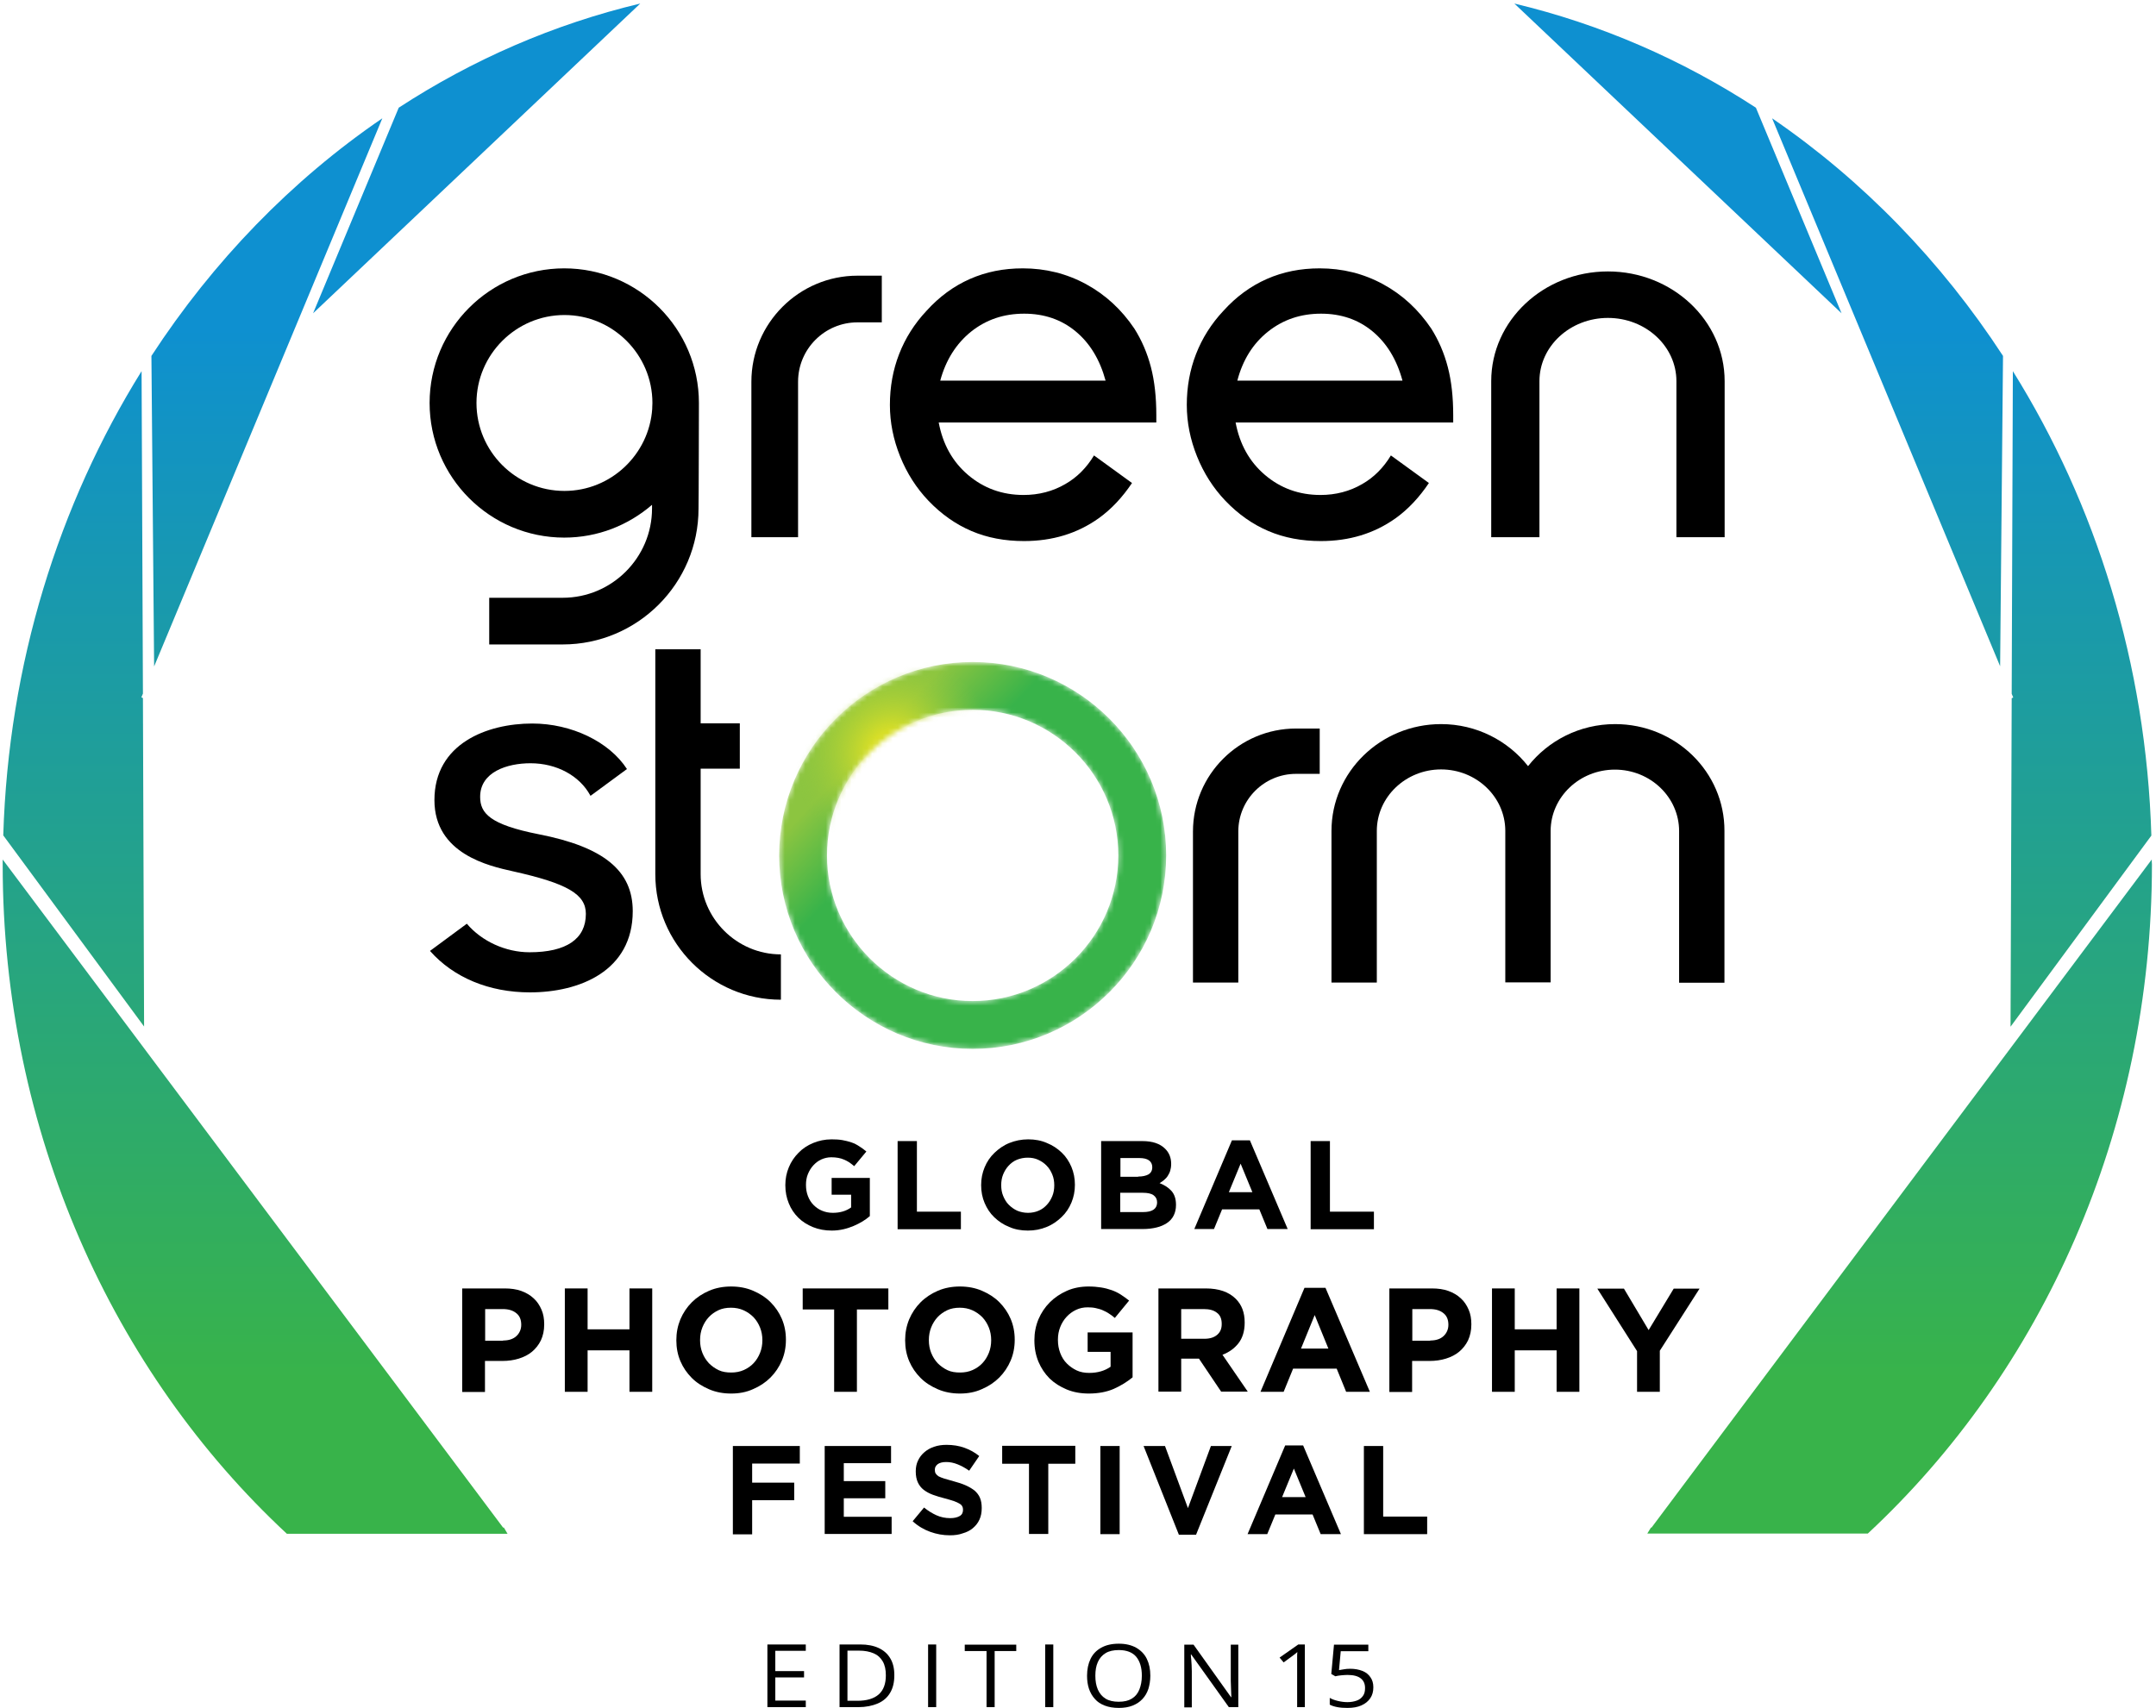 <svg width="419" height="332" viewBox="0 0 419 332" fill="none" xmlns="http://www.w3.org/2000/svg">
<g clip-path="url(#clip0_704_767)">
<path d="M135.828 78.334C135.828 63.899 124.093 52.165 109.659 52.165C95.224 52.165 83.49 63.899 83.49 78.334C83.49 92.768 95.224 104.503 109.659 104.503C116.182 104.503 122.106 102.103 126.717 98.129V98.841C126.717 108.402 118.919 116.2 109.359 116.2H95.075V125.273H109.359C123.905 125.273 135.753 113.425 135.753 98.879C135.79 98.804 135.828 78.709 135.828 78.334ZM109.696 95.43C100.248 95.43 92.6 87.744 92.6 78.334C92.6 68.923 100.286 61.237 109.696 61.237C119.106 61.237 126.792 68.923 126.792 78.334C126.792 78.633 126.755 78.971 126.755 79.271V79.458C126.155 88.344 118.732 95.43 109.696 95.43Z" fill="black"/>
<path d="M335.169 104.428H325.796V74.097C325.796 67.311 319.835 61.8 312.487 61.8C305.139 61.8 299.177 67.311 299.177 74.097V104.428H289.805V74.097C289.805 62.325 299.965 52.764 312.487 52.764C325.009 52.764 335.169 62.325 335.169 74.097V104.428Z" fill="black"/>
<path d="M212.61 88.531C211.185 90.893 209.348 92.768 207.061 94.08C204.624 95.505 201.887 96.217 198.926 96.217C194.764 96.217 191.165 94.905 188.128 92.318C185.091 89.731 183.217 86.319 182.429 82.12H224.72V80.695C224.72 77.209 224.382 74.097 223.67 71.36C222.957 68.623 221.87 66.111 220.446 63.862C217.971 60.188 214.859 57.301 211.073 55.239C207.286 53.177 203.162 52.165 198.776 52.165C195.064 52.165 191.652 52.84 188.503 54.227C185.354 55.614 182.542 57.676 180.067 60.413C177.705 62.925 175.943 65.737 174.744 68.811C173.544 71.885 172.944 75.184 172.944 78.709C172.944 82.12 173.619 85.457 174.931 88.719C176.243 91.98 178.08 94.867 180.442 97.342C182.954 99.966 185.729 101.916 188.803 103.228C191.877 104.54 195.289 105.177 199.001 105.177C204.512 105.177 209.348 103.715 213.51 100.753C216.022 98.954 218.159 96.629 219.996 93.892L212.61 88.531ZM188.728 64.462C191.652 62.137 195.064 60.975 199.038 60.975C202.9 60.975 206.236 62.1 209.011 64.387C211.785 66.674 213.735 69.861 214.859 73.985H182.729C183.817 69.973 185.841 66.786 188.728 64.462Z" fill="black"/>
<path d="M270.309 88.531C268.884 90.893 267.047 92.768 264.76 94.08C262.323 95.505 259.587 96.217 256.625 96.217C252.463 96.217 248.864 94.905 245.827 92.318C242.79 89.731 240.916 86.319 240.128 82.12H282.419V80.695C282.419 77.209 282.081 74.097 281.369 71.36C280.657 68.623 279.569 66.111 278.145 63.862C275.67 60.188 272.559 57.301 268.772 55.239C264.985 53.177 260.861 52.165 256.475 52.165C252.763 52.165 249.351 52.84 246.202 54.227C243.053 55.614 240.241 57.676 237.767 60.413C235.405 62.925 233.642 65.737 232.443 68.811C231.243 71.885 230.643 75.184 230.643 78.709C230.643 82.12 231.318 85.457 232.63 88.719C233.942 91.98 235.78 94.867 238.141 97.342C240.653 99.966 243.428 101.916 246.502 103.228C249.576 104.54 252.988 105.177 256.7 105.177C262.211 105.177 267.047 103.715 271.209 100.753C273.721 98.954 275.858 96.629 277.695 93.892L270.309 88.531ZM246.427 64.462C249.351 62.137 252.763 60.975 256.737 60.975C260.599 60.975 263.936 62.1 266.71 64.387C269.484 66.674 271.434 69.861 272.559 73.985H240.466C241.516 69.973 243.503 66.786 246.427 64.462Z" fill="black"/>
<path d="M155.098 104.428H146.025V74.21C146.025 62.85 155.286 53.589 166.645 53.589H171.369V62.662H166.645C160.272 62.662 155.098 67.836 155.098 74.21V104.428Z" fill="black"/>
<path d="M313.874 140.757C306.976 140.757 300.865 143.981 296.965 148.93C293.066 143.981 286.955 140.757 280.057 140.757C268.322 140.757 258.762 150.055 258.762 161.527V190.995H267.572V161.527C267.572 154.928 273.196 149.567 280.057 149.567C286.918 149.567 292.504 154.891 292.541 161.452V161.489V190.958H301.352V161.527V161.489C301.389 154.928 306.976 149.605 313.837 149.605C320.735 149.605 326.321 154.966 326.321 161.564V191.033H335.132V161.527C335.169 150.055 325.646 140.757 313.874 140.757Z" fill="black"/>
<path d="M102.985 192.907C112.658 192.907 122.968 188.746 122.968 177.123C122.968 169.25 117.344 164.639 104.672 162.164C95.187 160.29 93.312 158.078 93.312 154.891C93.312 150.055 98.561 148.367 103.098 148.367C108.159 148.367 112.62 150.767 114.72 154.628L114.757 154.703L121.843 149.492C118.394 144.168 111.046 140.644 103.435 140.644C94.662 140.644 84.427 144.543 84.427 155.528C84.427 166.026 95.112 168.35 99.648 169.363C110.258 171.725 113.858 173.824 113.858 177.648C113.858 182.522 110.071 185.109 102.91 185.109C98.261 185.109 93.612 182.972 90.725 179.56L83.565 184.847C88.139 190.02 95.037 192.907 102.985 192.907Z" fill="black"/>
<path d="M240.653 190.995H231.843V161.639C231.843 150.579 240.841 141.619 251.863 141.619H256.475V150.429H251.863C245.677 150.429 240.653 155.453 240.653 161.639V190.995Z" fill="black"/>
<path d="M136.165 169.925V149.417H143.776V140.607H136.165V126.21H127.354V169.925C127.354 183.384 138.302 194.332 151.761 194.332V185.521C143.176 185.521 136.165 178.51 136.165 169.925Z" fill="black"/>
<mask id="mask0_704_767" style="mask-type:luminance" maskUnits="userSpaceOnUse" x="151" y="128" width="76" height="76">
<path d="M189.028 203.892C168.295 203.892 151.424 187.021 151.424 166.288C151.424 145.556 168.295 128.684 189.028 128.684C209.76 128.684 226.632 145.556 226.632 166.288C226.632 187.021 209.76 203.892 189.028 203.892ZM189.028 137.982C173.431 137.982 160.722 150.692 160.722 166.288C160.722 181.885 173.431 194.594 189.028 194.594C204.624 194.594 217.334 181.885 217.334 166.288C217.334 150.692 204.624 137.982 189.028 137.982Z" fill="white"/>
</mask>
<g mask="url(#mask0_704_767)">
<path d="M189.028 203.892C168.295 203.892 151.424 187.021 151.424 166.288C151.424 145.556 168.295 128.684 189.028 128.684C209.76 128.684 226.632 145.556 226.632 166.288C226.632 187.021 209.76 203.892 189.028 203.892ZM189.028 137.982C173.431 137.982 160.722 150.692 160.722 166.288C160.722 181.885 173.431 194.594 189.028 194.594C204.624 194.594 217.334 181.885 217.334 166.288C217.334 150.692 204.624 137.982 189.028 137.982Z" fill="url(#paint0_linear_704_767)"/>
<path d="M173.694 166.288C184.585 166.288 193.414 157.459 193.414 146.568C193.414 135.676 184.585 126.847 173.694 126.847C162.803 126.847 153.973 135.676 153.973 146.568C153.973 157.459 162.803 166.288 173.694 166.288Z" fill="url(#paint1_radial_704_767)"/>
</g>
<path d="M156.598 331.85H149.137V319.665H156.598V320.903H150.674V324.839H156.26V326.076H150.674V330.575H156.598V331.85Z" fill="black"/>
<path d="M173.806 325.626C173.806 327.014 173.544 328.138 172.981 329.076C172.419 330.013 171.632 330.688 170.582 331.138C169.532 331.588 168.258 331.85 166.795 331.85H163.159V319.665H167.208C168.558 319.665 169.757 319.89 170.732 320.34C171.707 320.79 172.494 321.465 173.019 322.365C173.544 323.227 173.806 324.314 173.806 325.626ZM172.157 325.664C172.157 324.577 171.969 323.677 171.557 322.965C171.144 322.252 170.582 321.727 169.795 321.39C169.007 321.052 168.07 320.865 166.945 320.865H164.696V330.613H166.608C168.445 330.613 169.832 330.2 170.769 329.376C171.707 328.551 172.157 327.314 172.157 325.664Z" fill="black"/>
<path d="M180.367 331.85V319.665H181.942V331.85H180.367Z" fill="black"/>
<path d="M193.302 331.85H191.727V320.94H187.491V319.703H197.501V320.94H193.302V331.85Z" fill="black"/>
<path d="M203.125 331.85V319.665H204.699V331.85H203.125Z" fill="black"/>
<path d="M223.557 325.739C223.557 326.676 223.407 327.539 223.182 328.288C222.92 329.076 222.545 329.713 222.02 330.275C221.495 330.838 220.858 331.25 220.108 331.55C219.358 331.85 218.458 332 217.446 332C216.396 332 215.497 331.85 214.709 331.55C213.922 331.25 213.285 330.838 212.797 330.275C212.272 329.713 211.897 329.038 211.635 328.288C211.373 327.501 211.26 326.676 211.26 325.739C211.26 324.502 211.485 323.414 211.935 322.477C212.385 321.54 213.06 320.828 213.997 320.303C214.934 319.778 216.059 319.515 217.446 319.515C218.758 319.515 219.883 319.778 220.82 320.303C221.72 320.828 222.433 321.54 222.882 322.477C223.332 323.414 223.557 324.464 223.557 325.739ZM212.872 325.739C212.872 326.789 213.022 327.651 213.36 328.438C213.697 329.188 214.184 329.788 214.859 330.2C215.534 330.613 216.396 330.8 217.409 330.8C218.458 330.8 219.283 330.613 219.958 330.2C220.633 329.788 221.12 329.188 221.42 328.438C221.72 327.688 221.908 326.789 221.908 325.739C221.908 324.164 221.533 322.927 220.82 322.065C220.108 321.202 218.946 320.753 217.446 320.753C216.396 320.753 215.534 320.94 214.859 321.352C214.184 321.765 213.697 322.327 213.36 323.077C213.022 323.827 212.872 324.689 212.872 325.739Z" fill="black"/>
<path d="M240.616 331.85H238.816L231.505 321.615H231.43C231.43 321.877 231.468 322.215 231.505 322.552C231.543 322.89 231.543 323.264 231.58 323.677C231.58 324.052 231.618 324.464 231.618 324.877V331.887H230.156V319.703H231.955L239.229 329.9H239.304C239.304 329.713 239.266 329.413 239.266 329.076C239.266 328.701 239.229 328.326 239.229 327.913C239.229 327.501 239.191 327.126 239.191 326.751V319.703H240.653V331.85H240.616Z" fill="black"/>
<path d="M253.588 331.85H252.088V323.227C252.088 322.89 252.088 322.627 252.088 322.365C252.088 322.14 252.088 321.915 252.088 321.727C252.088 321.54 252.126 321.315 252.126 321.127C251.938 321.315 251.751 321.465 251.601 321.577C251.451 321.69 251.226 321.84 251.001 322.027L249.464 323.152L248.677 322.215L252.313 319.665H253.588V331.85Z" fill="black"/>
<path d="M262.398 324.389C263.298 324.389 264.085 324.539 264.76 324.802C265.435 325.064 265.96 325.476 266.335 326.039C266.71 326.564 266.897 327.201 266.897 327.988C266.897 328.813 266.71 329.526 266.297 330.125C265.885 330.725 265.323 331.175 264.573 331.513C263.823 331.85 262.923 332 261.873 332C261.161 332 260.524 331.962 259.924 331.85C259.324 331.738 258.837 331.588 258.424 331.363V330.05C258.874 330.313 259.399 330.5 260.036 330.65C260.674 330.8 261.274 330.875 261.873 330.875C262.548 330.875 263.148 330.763 263.673 330.575C264.198 330.388 264.573 330.088 264.873 329.675C265.173 329.263 265.285 328.776 265.285 328.138C265.285 327.314 265.023 326.714 264.46 326.264C263.898 325.814 263.036 325.589 261.873 325.589C261.499 325.589 261.086 325.626 260.636 325.664C260.186 325.701 259.811 325.776 259.512 325.851L258.724 325.401L259.249 319.703H265.923V320.977H260.561L260.224 324.652C260.449 324.614 260.749 324.577 261.124 324.502C261.499 324.427 261.911 324.389 262.398 324.389Z" fill="black"/>
<path d="M142.389 281.087H155.436V284.499H146.175V288.21H154.348V291.622H146.175V298.258H142.426V281.087H142.389Z" fill="black"/>
<path d="M160.272 281.087H173.169V284.424H163.984V287.91H172.044V291.247H163.984V294.846H173.281V298.183H160.272V281.087Z" fill="black"/>
<path d="M184.604 298.445C183.292 298.445 182.017 298.22 180.78 297.771C179.542 297.321 178.38 296.646 177.368 295.709L179.58 293.047C180.367 293.684 181.155 294.171 181.979 294.546C182.804 294.921 183.704 295.109 184.679 295.109C185.466 295.109 186.066 294.959 186.516 294.696C186.966 294.434 187.153 294.021 187.153 293.497V293.459C187.153 293.234 187.116 293.009 187.003 292.822C186.928 292.634 186.741 292.447 186.478 292.297C186.216 292.147 185.879 291.959 185.429 291.809C184.979 291.659 184.379 291.472 183.667 291.285C182.804 291.06 182.017 290.835 181.305 290.572C180.592 290.31 179.992 289.972 179.505 289.597C179.018 289.222 178.643 288.735 178.38 288.173C178.118 287.61 177.968 286.898 177.968 286.036V285.998C177.968 285.211 178.118 284.499 178.418 283.899C178.718 283.261 179.13 282.736 179.655 282.287C180.18 281.837 180.817 281.462 181.53 281.237C182.279 280.974 183.067 280.862 183.966 280.862C185.204 280.862 186.366 281.049 187.416 281.424C188.465 281.799 189.44 282.324 190.303 283.036L188.353 285.886C187.603 285.361 186.853 284.948 186.103 284.649C185.354 284.349 184.641 284.199 183.891 284.199C183.142 284.199 182.617 284.349 182.242 284.611C181.867 284.911 181.679 285.248 181.679 285.661V285.698C181.679 285.961 181.717 286.223 181.829 286.411C181.942 286.598 182.129 286.786 182.392 286.973C182.654 287.123 183.067 287.273 183.517 287.423C184.004 287.573 184.604 287.723 185.354 287.948C186.216 288.173 187.003 288.435 187.678 288.735C188.353 289.035 188.915 289.372 189.403 289.747C189.853 290.16 190.228 290.61 190.452 291.172C190.677 291.697 190.79 292.372 190.79 293.122V293.159C190.79 294.021 190.64 294.771 190.34 295.409C190.04 296.083 189.59 296.608 189.065 297.058C188.54 297.508 187.866 297.846 187.078 298.07C186.366 298.333 185.541 298.445 184.604 298.445Z" fill="black"/>
<path d="M199.975 284.536H194.764V281.049H208.973V284.536H203.724V298.183H199.975V284.536Z" fill="black"/>
<path d="M213.847 281.087H217.596V298.22H213.847V281.087Z" fill="black"/>
<path d="M222.245 281.087H226.407L230.868 293.159L235.33 281.087H239.379L232.443 298.333H229.106L222.245 281.087Z" fill="black"/>
<path d="M249.764 280.974H253.251L260.599 298.22H256.662L255.088 294.396H247.852L246.277 298.22H242.453L249.764 280.974ZM253.738 291.022L251.451 285.473L249.164 291.022H253.738Z" fill="black"/>
<path d="M265.06 281.087H268.809V294.809H277.357V298.22H265.06V281.087Z" fill="black"/>
<path d="M161.659 239.209C160.309 239.209 159.11 238.984 157.985 238.534C156.898 238.084 155.923 237.484 155.136 236.697C154.348 235.91 153.711 234.972 153.299 233.923C152.849 232.835 152.624 231.673 152.624 230.399V230.361C152.624 229.124 152.849 227.999 153.299 226.912C153.748 225.825 154.386 224.887 155.173 224.1C155.96 223.275 156.935 222.638 158.022 222.188C159.11 221.738 160.309 221.476 161.622 221.476C162.371 221.476 163.084 221.513 163.721 221.626C164.359 221.738 164.921 221.888 165.483 222.075C166.046 222.263 166.533 222.525 166.983 222.825C167.47 223.125 167.92 223.463 168.37 223.838L166.008 226.687C165.671 226.424 165.371 226.162 165.033 225.937C164.696 225.712 164.359 225.562 164.021 225.412C163.684 225.262 163.309 225.15 162.896 225.075C162.484 225 162.034 224.962 161.547 224.962C160.872 224.962 160.234 225.112 159.635 225.375C159.035 225.637 158.51 226.05 158.06 226.537C157.61 227.024 157.273 227.587 157.01 228.224C156.748 228.861 156.635 229.574 156.635 230.286V230.324C156.635 231.111 156.748 231.823 157.01 232.498C157.273 233.173 157.61 233.735 158.097 234.223C158.585 234.71 159.11 235.085 159.747 235.347C160.384 235.61 161.059 235.76 161.847 235.76C163.234 235.76 164.433 235.422 165.408 234.71V232.236H161.622V228.974H169.045V236.397C168.183 237.147 167.133 237.784 165.896 238.309C164.658 238.834 163.234 239.209 161.659 239.209Z" fill="black"/>
<path d="M174.444 221.813H178.193V235.535H186.741V238.947H174.444V221.813Z" fill="black"/>
<path d="M199.75 239.209C198.438 239.209 197.201 238.984 196.114 238.497C194.989 238.047 194.052 237.409 193.227 236.622C192.402 235.835 191.802 234.897 191.352 233.848C190.902 232.798 190.677 231.636 190.677 230.399V230.361C190.677 229.124 190.902 227.999 191.352 226.912C191.802 225.825 192.44 224.887 193.264 224.1C194.089 223.313 195.026 222.638 196.151 222.188C197.276 221.738 198.476 221.476 199.825 221.476C201.138 221.476 202.375 221.701 203.462 222.188C204.587 222.638 205.524 223.275 206.349 224.062C207.174 224.85 207.773 225.787 208.223 226.837C208.673 227.924 208.898 229.049 208.898 230.286V230.324C208.898 231.561 208.673 232.685 208.223 233.773C207.773 234.86 207.136 235.797 206.311 236.585C205.487 237.372 204.549 238.047 203.424 238.497C202.262 238.984 201.063 239.209 199.75 239.209ZM199.788 235.76C200.538 235.76 201.25 235.61 201.85 235.347C202.487 235.085 203.012 234.673 203.462 234.185C203.912 233.698 204.249 233.135 204.512 232.498C204.774 231.861 204.887 231.148 204.887 230.436V230.399C204.887 229.649 204.774 228.974 204.512 228.337C204.249 227.699 203.912 227.099 203.424 226.612C202.975 226.125 202.412 225.75 201.775 225.45C201.138 225.15 200.463 225.037 199.713 225.037C198.963 225.037 198.251 225.187 197.613 225.45C196.976 225.712 196.451 226.125 196.001 226.612C195.551 227.099 195.214 227.662 194.951 228.299C194.689 228.936 194.577 229.649 194.577 230.361V230.399C194.577 231.148 194.689 231.823 194.951 232.461C195.214 233.098 195.551 233.698 196.039 234.185C196.526 234.673 197.051 235.047 197.688 235.347C198.326 235.61 199.038 235.76 199.788 235.76Z" fill="black"/>
<path d="M214.035 221.813H221.983C223.97 221.813 225.432 222.3 226.444 223.313C227.232 224.1 227.606 225.075 227.606 226.237V226.274C227.606 226.762 227.531 227.212 227.419 227.587C227.307 227.962 227.119 228.299 226.932 228.599C226.744 228.899 226.482 229.161 226.219 229.386C225.957 229.611 225.657 229.799 225.357 229.986C226.332 230.361 227.119 230.886 227.681 231.523C228.244 232.161 228.544 233.06 228.544 234.185V234.223C228.544 235.01 228.394 235.685 228.094 236.285C227.794 236.885 227.344 237.372 226.782 237.747C226.219 238.122 225.544 238.422 224.757 238.609C223.97 238.797 223.107 238.909 222.133 238.909H213.997V221.813H214.035ZM221.195 228.711C222.02 228.711 222.695 228.561 223.182 228.299C223.67 227.999 223.932 227.549 223.932 226.912V226.874C223.932 226.312 223.707 225.862 223.295 225.562C222.883 225.262 222.245 225.112 221.458 225.112H217.746V228.749H221.195V228.711ZM222.208 235.61C223.032 235.61 223.707 235.46 224.157 235.16C224.607 234.86 224.87 234.373 224.87 233.735V233.698C224.87 233.135 224.645 232.685 224.195 232.348C223.745 232.011 223.032 231.861 222.058 231.861H217.709V235.61H222.208Z" fill="black"/>
<path d="M239.416 221.663H242.903L250.251 238.909H246.315L244.74 235.085H237.504L235.929 238.909H232.105L239.416 221.663ZM243.39 231.748L241.103 226.2L238.816 231.748H243.39Z" fill="black"/>
<path d="M254.713 221.813H258.462V235.535H267.01V238.947H254.713V221.813Z" fill="black"/>
<path d="M89.863 250.456H98.074C99.273 250.456 100.361 250.606 101.298 250.944C102.235 251.281 103.06 251.769 103.697 252.368C104.372 252.968 104.86 253.718 105.235 254.58C105.61 255.443 105.76 256.38 105.76 257.392V257.467C105.76 258.63 105.535 259.642 105.122 260.542C104.71 261.404 104.11 262.154 103.398 262.754C102.685 263.353 101.785 263.803 100.811 264.103C99.836 264.403 98.786 264.553 97.624 264.553H94.25V270.589H89.826V250.456H89.863ZM97.774 260.579C98.899 260.579 99.761 260.279 100.361 259.717C100.961 259.154 101.298 258.405 101.298 257.542V257.505C101.298 256.493 100.961 255.743 100.323 255.255C99.686 254.73 98.824 254.468 97.699 254.468H94.287V260.617H97.774V260.579Z" fill="black"/>
<path d="M109.771 250.456H114.195V258.405H122.331V250.456H126.755V270.552H122.331V262.491H114.195V270.552H109.771V250.456Z" fill="black"/>
<path d="M142.089 270.889C140.552 270.889 139.127 270.627 137.815 270.064C136.502 269.502 135.378 268.79 134.44 267.852C133.503 266.915 132.753 265.828 132.228 264.591C131.704 263.353 131.441 262.004 131.441 260.542V260.504C131.441 259.079 131.704 257.73 132.228 256.455C132.753 255.218 133.503 254.093 134.44 253.156C135.378 252.218 136.502 251.469 137.815 250.906C139.127 250.344 140.552 250.081 142.089 250.081C143.626 250.081 145.05 250.344 146.363 250.906C147.675 251.469 148.8 252.181 149.737 253.118C150.674 254.056 151.424 255.143 151.949 256.38C152.474 257.617 152.736 258.967 152.736 260.392V260.467C152.736 261.891 152.474 263.241 151.949 264.478C151.424 265.715 150.674 266.84 149.737 267.777C148.8 268.715 147.675 269.464 146.363 270.027C145.05 270.627 143.626 270.889 142.089 270.889ZM142.126 266.803C142.988 266.803 143.813 266.653 144.563 266.315C145.313 265.978 145.95 265.528 146.475 264.965C147 264.403 147.412 263.728 147.712 262.978C148.012 262.229 148.162 261.404 148.162 260.542V260.504C148.162 259.642 148.012 258.817 147.712 258.067C147.412 257.317 147 256.642 146.438 256.043C145.875 255.48 145.238 255.03 144.488 254.693C143.738 254.355 142.913 254.205 142.051 254.205C141.151 254.205 140.327 254.355 139.614 254.693C138.902 255.03 138.265 255.48 137.74 256.043C137.215 256.605 136.802 257.28 136.502 258.03C136.203 258.779 136.053 259.604 136.053 260.467V260.542C136.053 261.404 136.203 262.229 136.502 262.978C136.802 263.728 137.215 264.403 137.777 265.003C138.34 265.565 138.977 266.015 139.689 266.353C140.402 266.69 141.226 266.803 142.126 266.803Z" fill="black"/>
<path d="M162.109 254.543H155.998V250.456H172.644V254.543H166.533V270.552H162.109V254.543Z" fill="black"/>
<path d="M186.553 270.889C185.016 270.889 183.592 270.627 182.279 270.064C180.967 269.502 179.842 268.79 178.905 267.852C177.968 266.915 177.218 265.828 176.693 264.591C176.168 263.353 175.906 262.004 175.906 260.542V260.504C175.906 259.079 176.168 257.73 176.693 256.455C177.218 255.218 177.968 254.093 178.905 253.156C179.842 252.218 180.967 251.469 182.279 250.906C183.592 250.344 185.016 250.081 186.553 250.081C188.091 250.081 189.515 250.344 190.827 250.906C192.14 251.469 193.264 252.181 194.202 253.118C195.139 254.056 195.889 255.143 196.414 256.38C196.938 257.617 197.201 258.967 197.201 260.392V260.467C197.201 261.891 196.938 263.241 196.414 264.478C195.889 265.715 195.139 266.84 194.202 267.777C193.264 268.715 192.14 269.464 190.827 270.027C189.515 270.627 188.091 270.889 186.553 270.889ZM186.591 266.803C187.453 266.803 188.278 266.653 189.028 266.315C189.778 265.978 190.415 265.528 190.94 264.965C191.465 264.403 191.877 263.728 192.177 262.978C192.477 262.229 192.627 261.404 192.627 260.542V260.504C192.627 259.642 192.477 258.817 192.177 258.067C191.877 257.317 191.465 256.642 190.902 256.043C190.34 255.48 189.703 255.03 188.953 254.693C188.203 254.355 187.378 254.205 186.516 254.205C185.616 254.205 184.791 254.355 184.079 254.693C183.367 255.03 182.729 255.48 182.204 256.043C181.679 256.605 181.267 257.28 180.967 258.03C180.667 258.779 180.517 259.604 180.517 260.467V260.542C180.517 261.404 180.667 262.229 180.967 262.978C181.267 263.728 181.68 264.403 182.242 265.003C182.804 265.565 183.442 266.015 184.154 266.353C184.866 266.69 185.691 266.803 186.591 266.803Z" fill="black"/>
<path d="M211.598 270.889C210.023 270.889 208.598 270.627 207.324 270.102C206.049 269.577 204.924 268.865 203.987 267.965C203.05 267.028 202.337 265.94 201.812 264.703C201.287 263.428 201.025 262.079 201.025 260.579V260.504C201.025 259.079 201.287 257.73 201.812 256.455C202.337 255.218 203.087 254.093 204.024 253.156C204.962 252.218 206.086 251.469 207.361 250.906C208.636 250.344 210.06 250.081 211.56 250.081C212.46 250.081 213.285 250.156 213.997 250.269C214.709 250.381 215.422 250.569 216.059 250.794C216.696 251.019 217.296 251.319 217.821 251.656C218.346 251.994 218.908 252.406 219.433 252.818L216.659 256.193C216.284 255.855 215.909 255.593 215.497 255.33C215.122 255.068 214.709 254.88 214.297 254.693C213.885 254.505 213.435 254.393 212.947 254.28C212.46 254.168 211.935 254.13 211.373 254.13C210.585 254.13 209.835 254.28 209.123 254.618C208.411 254.955 207.811 255.405 207.286 255.968C206.761 256.53 206.349 257.205 206.049 257.955C205.749 258.704 205.599 259.529 205.599 260.392V260.467C205.599 261.404 205.749 262.229 206.049 263.016C206.349 263.803 206.761 264.478 207.324 265.04C207.886 265.603 208.523 266.053 209.236 266.39C209.948 266.728 210.773 266.878 211.673 266.878C213.322 266.878 214.709 266.465 215.834 265.678V262.791H211.373V259.004H220.108V267.74C219.058 268.602 217.859 269.352 216.434 269.989C215.047 270.589 213.397 270.889 211.598 270.889Z" fill="black"/>
<path d="M225.132 250.456H234.317C236.867 250.456 238.816 251.131 240.166 252.481C241.328 253.643 241.891 255.143 241.891 257.055V257.13C241.891 258.742 241.478 260.092 240.691 261.104C239.904 262.116 238.854 262.866 237.579 263.353L242.49 270.514H237.317L233.005 264.103H232.968H229.556V270.514H225.132V250.456ZM234.055 260.242C235.142 260.242 235.967 259.979 236.567 259.454C237.167 258.929 237.429 258.255 237.429 257.392V257.317C237.429 256.38 237.129 255.63 236.492 255.18C235.892 254.693 235.03 254.468 233.942 254.468H229.556V260.242H234.055Z" fill="black"/>
<path d="M253.513 250.344H257.6L266.223 270.552H261.611L259.774 266.053H251.301L249.464 270.552H244.965L253.513 250.344ZM258.162 262.154L255.5 255.63L252.838 262.154H258.162Z" fill="black"/>
<path d="M270.047 250.456H278.257C279.457 250.456 280.544 250.606 281.482 250.944C282.419 251.281 283.244 251.769 283.881 252.368C284.556 252.968 285.043 253.718 285.418 254.58C285.793 255.443 285.943 256.38 285.943 257.392V257.467C285.943 258.63 285.718 259.642 285.306 260.542C284.893 261.404 284.293 262.154 283.581 262.754C282.869 263.353 281.969 263.803 280.994 264.103C280.019 264.403 278.97 264.553 277.807 264.553H274.433V270.589H270.009V250.456H270.047ZM277.957 260.579C279.082 260.579 279.944 260.279 280.544 259.717C281.144 259.154 281.482 258.405 281.482 257.542V257.505C281.482 256.493 281.144 255.743 280.507 255.255C279.869 254.73 279.007 254.468 277.882 254.468H274.471V260.617H277.957V260.579Z" fill="black"/>
<path d="M289.955 250.456H294.379V258.405H302.514V250.456H306.938V270.552H302.514V262.491H294.379V270.552H289.955V250.456Z" fill="black"/>
<path d="M318.148 262.641L310.425 250.494H315.599L320.397 258.555L325.271 250.494H330.295L322.572 262.566V270.552H318.148V262.641Z" fill="black"/>
<path d="M341.243 20.934C326.921 11.599 311.1 4.701 294.303 0.689L357.889 60.9L341.243 20.934Z" fill="url(#paint2_linear_704_767)"/>
<path d="M391.181 72.147L390.956 134.87L391.256 135.583L390.956 135.733L390.731 199.581L418.1 162.427C417.088 129.022 407.34 98.054 391.181 72.147Z" fill="url(#paint3_linear_704_767)"/>
<path d="M389.269 69.186C377.272 50.777 362.013 35.069 344.392 22.996L388.707 129.509L389.269 69.186Z" fill="url(#paint4_linear_704_767)"/>
<path d="M124.43 0.689C107.597 4.701 91.813 11.599 77.491 20.934L60.845 60.9L124.43 0.689Z" fill="url(#paint5_linear_704_767)"/>
<path d="M27.777 135.695L27.477 135.545L27.777 134.833L27.515 72.147C11.394 98.054 1.646 129.022 0.634 162.389L28.002 199.543L27.777 135.695Z" fill="url(#paint6_linear_704_767)"/>
<path d="M74.304 22.996C56.683 35.031 41.424 50.777 29.427 69.186L29.952 129.547L74.304 22.996Z" fill="url(#paint7_linear_704_767)"/>
<path d="M418.175 167.076L320.96 296.946H320.847L320.135 298.108H320.098H360.438H362.988C396.767 266.69 418.212 220.051 418.212 167.975C418.175 167.675 418.175 167.375 418.175 167.076Z" fill="url(#paint8_linear_704_767)"/>
<path d="M97.924 296.946H97.774L0.521 167.076C0.521 167.375 0.521 167.713 0.521 168.013C0.521 220.088 21.966 266.728 55.746 298.145H61.595H98.636L97.924 296.946Z" fill="url(#paint9_linear_704_767)"/>
</g>
<defs>
<linearGradient id="paint0_linear_704_767" x1="215.751" y1="191.715" x2="167.615" y2="145.938" gradientUnits="userSpaceOnUse">
<stop offset="0.771" stop-color="#38B34A"/>
<stop offset="1" stop-color="#8CC540"/>
</linearGradient>
<radialGradient id="paint1_radial_704_767" cx="0" cy="0" r="1" gradientUnits="userSpaceOnUse" gradientTransform="translate(173.691 146.566) scale(19.72 19.72)">
<stop offset="0.232" stop-color="#D7DE27"/>
<stop offset="1" stop-color="#8CC540" stop-opacity="0"/>
</radialGradient>
<linearGradient id="paint2_linear_704_767" x1="326.088" y1="63.881" x2="326.088" y2="268.133" gradientUnits="userSpaceOnUse">
<stop stop-color="#0E90D0"/>
<stop offset="1" stop-color="#38B34A"/>
</linearGradient>
<linearGradient id="paint3_linear_704_767" x1="404.385" y1="63.881" x2="404.385" y2="268.133" gradientUnits="userSpaceOnUse">
<stop stop-color="#0E90D0"/>
<stop offset="1" stop-color="#38B34A"/>
</linearGradient>
<linearGradient id="paint4_linear_704_767" x1="366.826" y1="63.881" x2="366.826" y2="268.133" gradientUnits="userSpaceOnUse">
<stop stop-color="#0E90D0"/>
<stop offset="1" stop-color="#38B34A"/>
</linearGradient>
<linearGradient id="paint5_linear_704_767" x1="92.622" y1="63.881" x2="92.622" y2="268.133" gradientUnits="userSpaceOnUse">
<stop stop-color="#0E90D0"/>
<stop offset="1" stop-color="#38B34A"/>
</linearGradient>
<linearGradient id="paint6_linear_704_767" x1="14.326" y1="63.881" x2="14.326" y2="268.133" gradientUnits="userSpaceOnUse">
<stop stop-color="#0E90D0"/>
<stop offset="1" stop-color="#38B34A"/>
</linearGradient>
<linearGradient id="paint7_linear_704_767" x1="51.885" y1="63.881" x2="51.885" y2="268.133" gradientUnits="userSpaceOnUse">
<stop stop-color="#0E90D0"/>
<stop offset="1" stop-color="#38B34A"/>
</linearGradient>
<linearGradient id="paint8_linear_704_767" x1="369.141" y1="63.881" x2="369.141" y2="268.133" gradientUnits="userSpaceOnUse">
<stop stop-color="#0E90D0"/>
<stop offset="1" stop-color="#38B34A"/>
</linearGradient>
<linearGradient id="paint9_linear_704_767" x1="49.573" y1="63.881" x2="49.573" y2="268.133" gradientUnits="userSpaceOnUse">
<stop stop-color="#0E90D0"/>
<stop offset="1" stop-color="#38B34A"/>
</linearGradient>
<clipPath id="clip0_704_767">
<rect width="417.654" height="331.311" fill="white" transform="translate(0.521 0.689)"/>
</clipPath>
</defs>
</svg>
